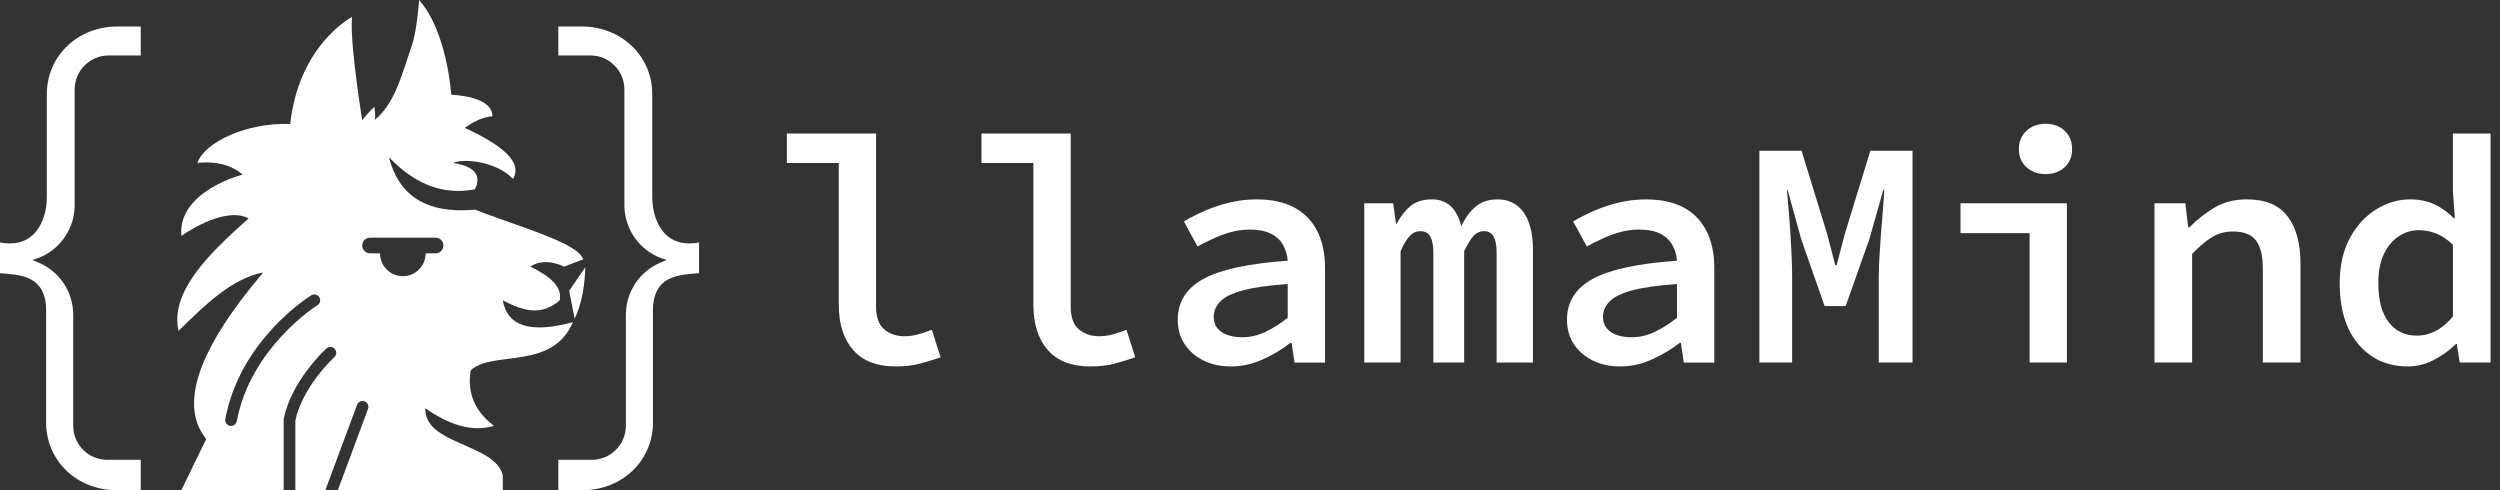 <svg width="204" height="40" viewBox="0 0 204 40" fill="none" xmlns="http://www.w3.org/2000/svg">
<rect x="0" y="0" width="204" height="40" fill="#333333" stroke="none"/>
<path d="M46.443 23.732L47.761 21.805C47.715 23.39 47.456 24.814 46.895 26.011L46.443 23.732Z" fill="white"/>
<path d="M41.024 24.502C42.225 25.14 43.422 25.592 44.602 25.159C44.96 25.029 45.319 24.816 45.672 24.502C45.838 23.687 45.325 23.006 44.422 22.398C44.093 22.178 43.709 21.963 43.288 21.759C43.288 21.759 43.991 21.143 45.322 21.496C45.542 21.556 45.779 21.64 46.032 21.759L47.582 21.163C47.496 20.845 47.146 20.524 46.616 20.202C44.925 19.177 41.403 18.142 38.761 17.108C34.665 17.483 32.512 15.854 31.726 12.816C33.926 15.123 36.277 15.937 38.761 15.441C39.294 14.317 38.761 13.579 36.973 13.295C37.833 12.901 40.55 13.175 41.86 14.606C42.678 13.227 40.966 11.836 37.927 10.431C38.611 9.942 39.343 9.562 40.191 9.479C40.151 8.322 38.656 7.859 36.818 7.717C36.818 7.717 36.511 2.62 34.199 0C34.199 0 34.035 2.442 33.621 3.658C32.788 6.092 32.263 8.388 30.569 9.802C30.605 9.746 30.666 9.53 30.547 8.705C30.547 8.705 29.769 9.479 29.558 9.823C29.558 9.823 29.511 9.537 29.442 9.067C29.275 7.98 28.979 5.91 28.814 4.123C28.712 2.994 28.662 1.976 28.731 1.386C28.731 1.386 24.406 3.591 23.68 10.116C20.042 9.995 16.668 11.643 16.111 13.291C17.917 13.127 18.995 13.575 19.809 14.245C19.809 14.245 14.467 15.592 14.802 19.252C14.802 19.252 18.259 16.749 20.285 17.822C16.908 20.822 13.887 23.836 14.563 27C16.738 24.885 18.904 22.725 21.479 22.233C16.25 28.396 14.54 32.998 16.828 35.822L14.802 39.994H23.146V34.224L23.153 34.178C23.774 31.08 26.52 28.543 26.638 28.437C26.832 28.258 27.133 28.272 27.312 28.465C27.489 28.659 27.477 28.962 27.282 29.139C27.256 29.163 24.678 31.551 24.101 34.319V39.994H26.583C26.583 39.939 26.591 39.882 26.611 39.828L29.137 33.034C29.23 32.787 29.503 32.66 29.749 32.751C29.997 32.843 30.124 33.119 30.031 33.367L27.568 39.995H41.029V38.802C40.433 36.178 34.591 36.299 34.711 33.318C36.588 34.618 38.458 35.302 40.315 34.748C38.639 33.484 38.126 31.945 38.408 30.221C40.196 28.549 45.048 30.27 46.752 26.287C43.387 27.204 41.408 26.683 41.024 24.502ZM25.898 24.908C25.871 24.924 24.51 25.779 23.015 27.389C21.521 28.995 19.89 31.352 19.321 34.366C19.279 34.595 19.078 34.755 18.854 34.755C18.825 34.755 18.796 34.753 18.766 34.748C18.507 34.698 18.336 34.449 18.383 34.192C19.6 27.74 25.161 24.245 25.399 24.098C25.62 23.958 25.916 24.029 26.053 24.253C26.191 24.476 26.12 24.77 25.898 24.908ZM35.543 20.674H34.733C34.733 21.701 33.9 22.536 32.871 22.536C31.844 22.536 31.008 21.703 31.008 20.674H30.196C30.02 20.674 29.862 20.604 29.746 20.488C29.63 20.372 29.556 20.212 29.556 20.033C29.556 19.682 29.843 19.395 30.196 19.395H35.543C35.721 19.395 35.88 19.465 35.998 19.581C36.114 19.696 36.183 19.857 36.183 20.031C36.181 20.389 35.895 20.674 35.543 20.674Z" fill="white"/>
<path d="M11.485 2.161V4.524H8.869C7.336 4.524 6.092 5.768 6.092 7.301V16.74C6.092 18.846 4.667 20.687 2.628 21.214L3.108 21.411C4.842 22.123 5.973 23.812 5.973 25.686V34.744C5.973 36.277 7.217 37.521 8.75 37.521H11.485V40H9.497C6.331 40 3.764 37.642 3.764 34.475V25.277C3.764 25.031 3.746 24.784 3.702 24.543C3.335 22.539 1.67 22.41 0 22.293V19.784C1.454 20.067 2.907 19.649 3.561 17.734C3.742 17.204 3.822 16.646 3.822 16.087V7.689C3.822 4.522 6.389 2.164 9.556 2.164H11.485V2.161Z" fill="white"/>
<path d="M45.558 2.161V4.524H48.173C49.707 4.524 50.95 5.768 50.95 7.301V16.74C50.95 18.846 52.376 20.687 54.414 21.214L53.935 21.411C52.2 22.123 51.07 23.812 51.07 25.686V34.744C51.07 36.277 49.826 37.521 48.292 37.521H45.558V40H47.546C50.712 40 53.281 37.642 53.281 34.475V25.277C53.281 25.031 53.298 24.784 53.342 24.543C53.709 22.539 55.374 22.41 57.044 22.293V19.784C55.59 20.067 54.137 19.649 53.483 17.734C53.303 17.204 53.223 16.646 53.223 16.087V7.689C53.223 4.522 50.656 2.164 47.488 2.164H45.558V2.161Z" fill="white"/>
<path d="M73.075 29.901C71.557 29.901 70.406 29.456 69.62 28.564C68.835 27.673 68.443 26.433 68.443 24.844V13.303H64.207V10.894H71.486V25.002C71.486 25.885 71.711 26.511 72.161 26.883C72.611 27.253 73.163 27.438 73.815 27.438C74.151 27.438 74.494 27.394 74.847 27.306C75.2 27.218 75.596 27.085 76.039 26.909L76.754 29.159C76.119 29.371 75.535 29.548 75.007 29.689C74.477 29.831 73.832 29.901 73.075 29.901Z" fill="white"/>
<path d="M88.957 29.901C87.439 29.901 86.288 29.456 85.502 28.564C84.716 27.673 84.324 26.433 84.324 24.844V13.303H80.089V10.894H87.368V25.002C87.368 25.885 87.592 26.511 88.043 26.883C88.493 27.254 89.044 27.438 89.697 27.438C90.032 27.438 90.376 27.394 90.729 27.306C91.082 27.218 91.478 27.085 91.921 26.909L92.635 29.159C92 29.371 91.417 29.548 90.889 29.689C90.359 29.831 89.714 29.901 88.957 29.901Z" fill="white"/>
<path d="M100.445 29.901C99.598 29.901 98.847 29.738 98.194 29.412C97.542 29.086 97.029 28.64 96.659 28.076C96.289 27.511 96.103 26.85 96.103 26.091C96.103 24.643 96.796 23.536 98.18 22.769C99.565 22.001 101.864 21.504 105.075 21.273C105.039 20.797 104.912 20.364 104.691 19.977C104.47 19.589 104.139 19.283 103.699 19.064C103.258 18.843 102.684 18.733 101.978 18.733C101.484 18.733 100.998 18.796 100.523 18.918C100.046 19.042 99.574 19.21 99.107 19.421C98.64 19.633 98.176 19.862 97.718 20.11L96.606 18.071C97.136 17.753 97.718 17.458 98.353 17.184C98.988 16.911 99.659 16.69 100.365 16.522C101.07 16.354 101.795 16.271 102.535 16.271C103.752 16.271 104.771 16.487 105.593 16.92C106.413 17.353 107.04 17.988 107.473 18.826C107.906 19.664 108.122 20.682 108.122 21.883V29.586H105.634L105.395 27.971H105.315C104.627 28.501 103.863 28.956 103.026 29.334C102.187 29.712 101.326 29.901 100.445 29.901ZM101.371 27.519C102.024 27.519 102.656 27.373 103.264 27.082C103.873 26.79 104.478 26.407 105.077 25.931V23.177C103.525 23.284 102.306 23.455 101.423 23.693C100.54 23.931 99.922 24.235 99.57 24.606C99.217 24.976 99.04 25.391 99.04 25.849C99.04 26.238 99.146 26.555 99.358 26.803C99.57 27.05 99.847 27.231 100.192 27.345C100.537 27.463 100.929 27.519 101.371 27.519Z" fill="white"/>
<path d="M111.323 29.584V16.588H113.679L113.917 18.255H113.97C114.27 17.673 114.641 17.196 115.082 16.824C115.523 16.454 116.114 16.269 116.856 16.269C117.473 16.269 117.98 16.454 118.378 16.824C118.775 17.195 119.062 17.742 119.239 18.466C119.539 17.814 119.923 17.284 120.39 16.878C120.857 16.472 121.463 16.269 122.203 16.269C123.12 16.269 123.831 16.627 124.334 17.342C124.837 18.057 125.088 19.067 125.088 20.373V29.584H122.123V20.585C122.123 19.439 121.787 18.864 121.118 18.864C120.765 18.864 120.469 18.996 120.23 19.261C119.992 19.526 119.741 19.94 119.476 20.505V29.584H116.961V20.585C116.961 20.02 116.876 19.592 116.71 19.3C116.542 19.009 116.272 18.864 115.902 18.864C115.567 18.864 115.275 18.996 115.029 19.261C114.781 19.526 114.535 19.94 114.287 20.505V29.584H111.323Z" fill="white"/>
<path d="M132.209 29.901C131.363 29.901 130.611 29.738 129.959 29.412C129.307 29.086 128.794 28.64 128.424 28.076C128.054 27.511 127.867 26.85 127.867 26.091C127.867 24.643 128.56 23.536 129.945 22.769C131.33 22.001 133.629 21.504 136.84 21.273C136.804 20.797 136.677 20.364 136.456 19.977C136.235 19.589 135.904 19.283 135.463 19.064C135.023 18.843 134.449 18.733 133.743 18.733C133.249 18.733 132.763 18.796 132.288 18.918C131.811 19.042 131.339 19.21 130.872 19.421C130.404 19.633 129.94 19.862 129.482 20.11L128.371 18.071C128.901 17.753 129.482 17.458 130.117 17.184C130.753 16.911 131.424 16.69 132.129 16.522C132.835 16.354 133.56 16.271 134.3 16.271C135.517 16.271 136.536 16.487 137.358 16.92C138.178 17.353 138.805 17.988 139.238 18.826C139.671 19.664 139.887 20.682 139.887 21.883V29.586H137.398L137.16 27.971H137.08C136.392 28.501 135.628 28.956 134.791 29.334C133.952 29.712 133.092 29.901 132.209 29.901ZM133.136 27.519C133.788 27.519 134.42 27.373 135.029 27.082C135.637 26.79 136.243 26.407 136.842 25.931V23.177C135.289 23.284 134.071 23.455 133.188 23.693C132.305 23.931 131.687 24.235 131.334 24.606C130.982 24.976 130.804 25.391 130.804 25.849C130.804 26.238 130.911 26.555 131.123 26.803C131.334 27.05 131.612 27.231 131.957 27.345C132.302 27.463 132.694 27.519 133.136 27.519Z" fill="white"/>
<path d="M143.565 29.584V12.299H147.007L149.073 19.023L149.761 21.643H149.868L150.556 19.023L152.621 12.299H156.062V29.584H153.308V22.622C153.308 22.145 153.326 21.595 153.362 20.968C153.396 20.342 153.442 19.683 153.493 18.995C153.547 18.306 153.6 17.657 153.652 17.049C153.705 16.44 153.739 15.924 153.758 15.499H153.677L152.538 19.523L150.606 24.976H148.886L146.981 19.523L145.869 15.499H145.816C145.85 15.923 145.896 16.439 145.947 17.049C146.001 17.657 146.049 18.306 146.093 18.995C146.137 19.683 146.173 20.34 146.2 20.968C146.227 21.595 146.239 22.145 146.239 22.622V29.584H143.565Z" fill="white"/>
<path d="M165.616 29.584V19.023H159.977V16.588H168.659V29.584H165.616ZM166.912 14.204C166.295 14.204 165.779 14.019 165.363 13.648C164.948 13.277 164.741 12.783 164.741 12.166C164.741 11.548 164.948 11.049 165.363 10.67C165.777 10.29 166.293 10.1 166.912 10.1C167.548 10.1 168.068 10.29 168.474 10.67C168.88 11.049 169.083 11.548 169.083 12.166C169.083 12.783 168.879 13.277 168.474 13.648C168.068 14.019 167.548 14.204 166.912 14.204Z" fill="white"/>
<path d="M175.807 29.584V16.588H178.322L178.56 18.546H178.667C179.285 17.911 179.968 17.373 180.718 16.931C181.468 16.49 182.346 16.269 183.353 16.269C184.852 16.269 185.956 16.729 186.661 17.646C187.367 18.564 187.72 19.86 187.72 21.537V29.584H184.649V21.935C184.649 20.894 184.464 20.127 184.094 19.631C183.724 19.137 183.097 18.89 182.214 18.89C181.579 18.89 181.014 19.04 180.52 19.34C180.027 19.639 179.479 20.099 178.879 20.716V29.584H175.807Z" fill="white"/>
<path d="M196.479 29.901C194.82 29.901 193.479 29.302 192.455 28.101C191.431 26.901 190.92 25.233 190.92 23.099C190.92 21.687 191.193 20.469 191.74 19.445C192.287 18.421 193.002 17.637 193.884 17.09C194.767 16.542 195.692 16.27 196.662 16.27C197.404 16.27 198.061 16.401 198.635 16.666C199.209 16.931 199.742 17.311 200.236 17.805H200.316L200.158 15.608V10.896H203.23V29.584H200.714L200.476 28.076H200.396C199.902 28.57 199.311 28.998 198.623 29.36C197.936 29.721 197.221 29.901 196.479 29.901ZM197.221 27.388C197.751 27.388 198.262 27.259 198.756 27.003C199.25 26.748 199.717 26.354 200.159 25.826V19.975C199.7 19.534 199.242 19.225 198.783 19.048C198.323 18.873 197.856 18.783 197.379 18.783C196.778 18.783 196.228 18.951 195.725 19.287C195.221 19.622 194.82 20.107 194.52 20.742C194.221 21.377 194.07 22.153 194.07 23.07C194.07 24.465 194.348 25.532 194.905 26.274C195.461 27.016 196.233 27.388 197.221 27.388Z" fill="white"/>
</svg>
